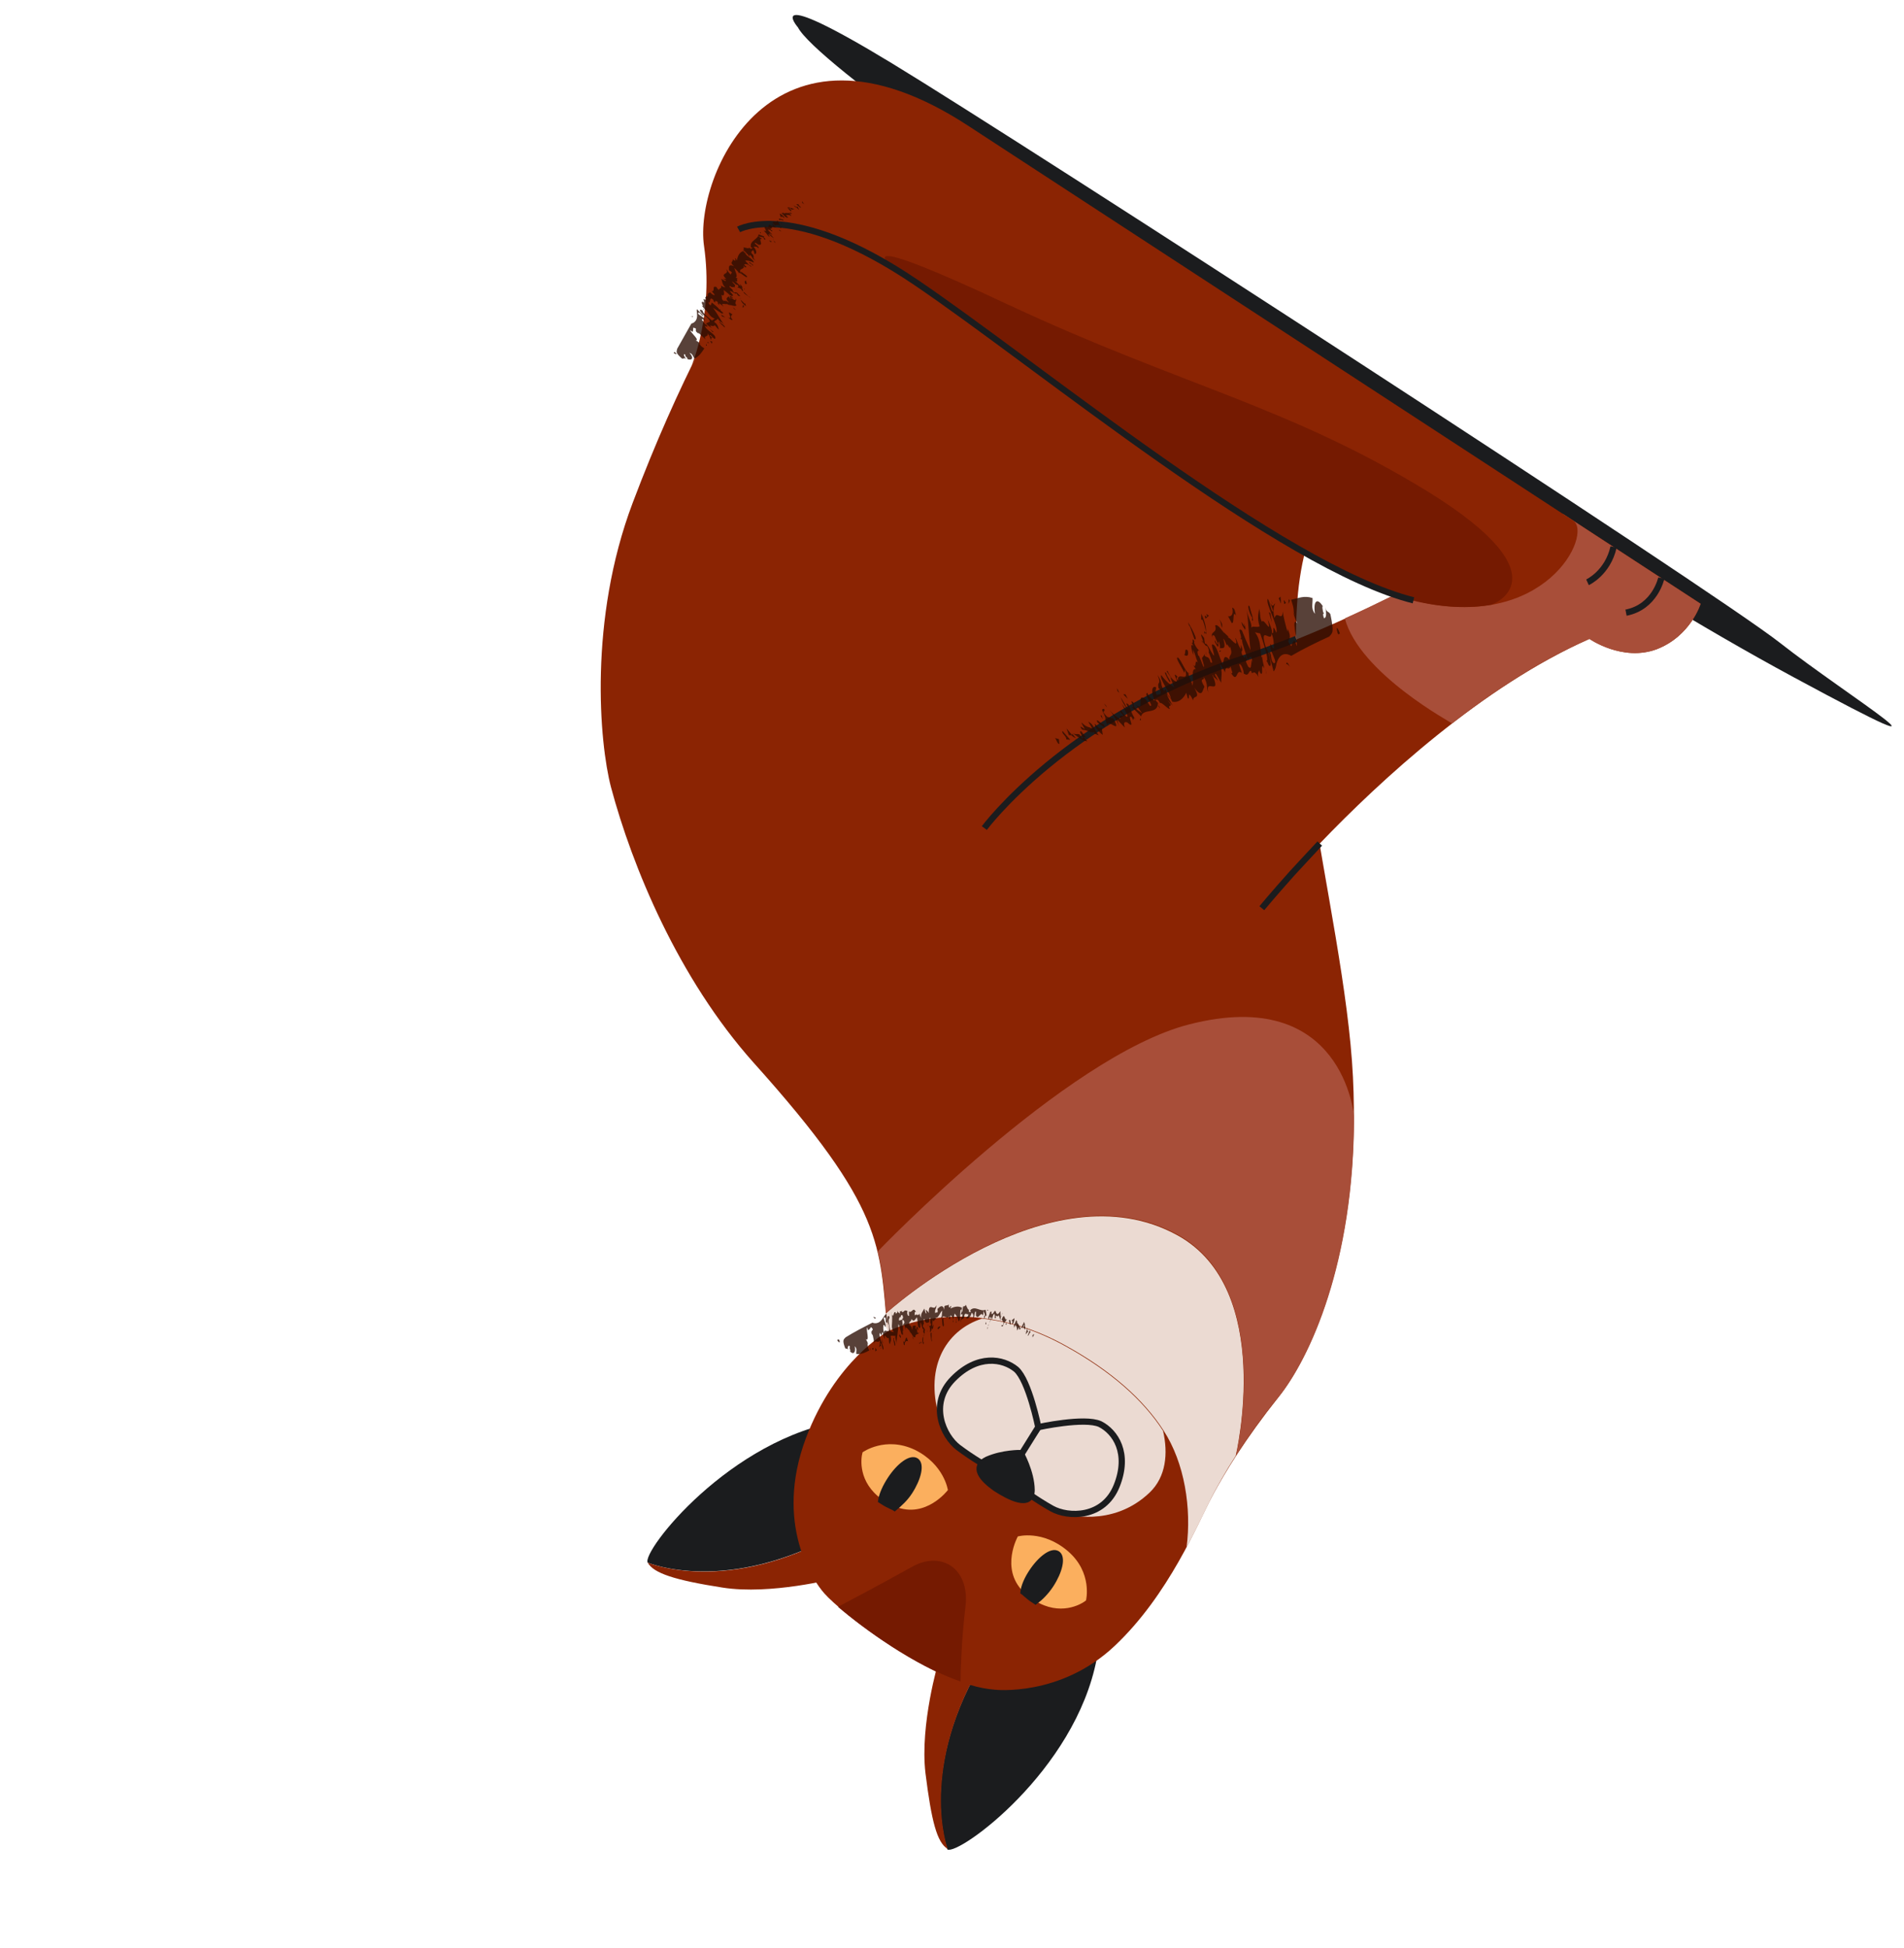 <svg width="304" height="311" viewBox="0 0 304 311" fill="none" xmlns="http://www.w3.org/2000/svg">
<path d="M127.401 4.372C127.401 4.372 121.202 -2.779 142.407 10.106C163.612 22.991 273.533 94.255 284.183 102.638C294.832 111.022 317.155 124.755 286.428 108.164C255.7 91.572 226.65 70.582 196.327 52.821C165.95 35.144 130.2 9.782 127.401 4.372Z" fill="#1B1C1E"/>
<path d="M157.316 264.636C164.858 264.424 175.124 264.795 175.124 264.795C171.695 282.857 152.993 296.325 151.264 295.316C151.264 295.316 146.312 282.411 157.316 264.636Z" fill="#1B1C1E"/>
<path d="M149.861 265.263C150.855 264.837 153.794 264.726 157.316 264.636C146.45 282.382 151.318 295.232 151.318 295.232C149.589 294.223 148.723 290.792 147.761 283.118C146.853 275.361 149.861 265.263 149.861 265.263Z" fill="#8B2403"/>
<path d="M158.518 262.794C158.081 263.463 157.699 264.05 157.261 264.72" stroke="#1B1C1E" stroke-miterlimit="10"/>
<path d="M134.703 226.83C134.703 226.83 134.637 237.176 134.183 244.642C116.032 254.887 103.416 249.518 103.416 249.518C102.4 247.781 116.507 229.642 134.703 226.83Z" fill="#1B1C1E"/>
<path d="M103.416 249.518C103.416 249.518 116.116 254.942 134.183 244.642C133.967 248.083 133.718 251.026 133.285 252.056C133.285 252.056 123.076 254.707 115.381 253.507C107.686 252.306 104.347 251.201 103.416 249.518Z" fill="#8B2403"/>
<path d="M134.183 244.642C134.817 244.219 135.48 243.936 136.114 243.513" stroke="#1B1C1E" stroke-miterlimit="10"/>
<path d="M158.836 269.808C158.836 269.808 169.277 271.009 177.962 262.826C186.647 254.642 191.305 243.114 193.429 239.127C195.554 235.14 198.775 229.838 204.146 223.074C209.516 216.309 217.363 198.981 216.017 171.951C214.672 144.921 201.127 104.198 209.831 83.727C218.535 63.255 131.137 26.276 131.137 26.276C131.137 26.276 115.779 41.209 101.016 80.295C93.959 98.975 95.704 118.623 97.548 125.677C100.945 138.403 108.302 156.221 120.305 169.667C141.335 193.066 140.448 198.816 141.692 212.644C141.692 212.644 133.333 217.219 128.656 229.69C123.575 243.331 129.821 252.423 131.616 254.43C134.281 257.483 148.927 269.072 158.836 269.808Z" fill="#8B2403"/>
<path d="M141.442 209.734C141.442 209.734 167.588 185.959 188.029 197.27C203.645 205.91 197.303 232.46 197.303 232.46C195.663 234.972 194.41 237.259 193.429 239.127C192.613 240.743 191.283 243.696 189.457 247.043C190.257 240.877 189.16 233.593 185.753 228.384C182.542 223.423 177.394 218.869 170.2 214.89C165.291 212.164 160.842 210.932 156.843 210.471C147.652 209.368 141.692 212.644 141.692 212.644C141.627 211.646 141.562 210.648 141.442 209.734Z" fill="#EBDAD2"/>
<path d="M156.788 210.555C160.703 210.961 165.237 212.248 170.145 214.974C177.34 218.953 182.488 223.507 185.698 228.468C186.538 232.121 186.158 235.814 183.575 238.307C177.502 244.136 169.906 241.686 169.906 241.686L150.209 227.039C147.353 218.607 150.899 212.443 156.788 210.555Z" fill="#EBDAD2"/>
<path d="M201.47 145.022C201.47 145.022 203.197 142.925 206.298 139.455C207.587 138.028 209.07 136.488 210.717 134.697C220.436 124.562 236.655 109.592 253.778 102.02C253.778 102.02 259.028 105.685 264.528 103.662C269.944 101.585 271.53 96.41 271.53 96.41C271.53 96.41 252.939 84.277 249.757 82.2C246.909 80.341 230.36 92.707 207.042 102.087C204.169 103.197 201.295 104.307 198.254 105.307C170.303 114.65 157.245 132.279 157.245 132.279L201.47 145.022Z" fill="#8B2403"/>
<path d="M214.72 98.74C233.996 90.064 247.161 80.505 249.757 82.2C253.022 84.331 271.53 96.41 271.53 96.41C271.53 96.41 269.998 101.501 264.528 103.662C259.111 105.74 253.778 102.02 253.778 102.02C246.099 105.368 238.603 110.267 231.831 115.52C231.886 115.436 217.081 107.564 214.72 98.74Z" fill="#A84E39"/>
<path d="M117.925 36.639C117.925 36.639 126.587 31.784 146.215 45.072C165.843 58.361 204.545 90.546 225.676 95.859C246.807 101.172 254.362 85.206 251.18 83.129C247.914 80.997 251.18 83.129 239.875 75.75C228.57 68.372 186.029 40.607 154.542 20.056C123.055 -0.494 110.826 28.304 112.403 39.245C113.98 50.185 110.426 58.374 110.426 58.374C110.426 58.374 118.79 42.816 124.78 34.187L117.925 36.639Z" fill="#8B2403"/>
<path d="M161.145 48.727C188.786 61.632 205.875 64.904 228.115 78.583C250.299 92.346 238.109 96.57 238.109 96.57C234.62 97.159 230.486 97.088 225.538 95.888C204.406 90.575 165.705 58.39 146.077 45.102C144.904 44.336 143.732 43.571 142.643 42.861C142.25 42.365 134.368 36.146 161.145 48.727Z" fill="#751A01"/>
<path d="M265.249 92.311C265.249 92.311 264.268 96.925 259.617 97.83" stroke="#1B1C1E" stroke-miterlimit="10"/>
<path d="M253.467 92.981C253.467 92.981 256.698 91.507 257.628 87.337" stroke="#1B1C1E" stroke-miterlimit="10"/>
<path d="M163.156 237.758C163.156 237.758 165.308 239.401 167.929 240.873C170.551 242.345 176.21 242.457 178.295 237.25C180.38 232.043 178.072 228.626 175.647 227.401C173.167 226.261 165.778 227.886 165.778 227.886L163.07 231.851C162.961 232.018 160.749 235.59 163.156 237.758Z" fill="#EBDAD2" stroke="#1B1C1E" stroke-miterlimit="10"/>
<path d="M157.796 234.26C157.796 234.26 155.426 232.952 153.023 231.144C150.62 229.337 148.24 224.202 152.167 220.197C156.095 216.192 160.151 216.929 162.248 218.656C164.291 220.467 165.778 227.886 165.778 227.886L163.238 231.96C163.129 232.128 160.749 235.59 157.796 234.26Z" fill="#EBDAD2" stroke="#1B1C1E" stroke-miterlimit="10"/>
<path d="M162.509 245.336C162.509 245.336 166.464 244.216 170.52 247.699C174.492 251.127 173.398 255.548 173.398 255.548C172.6 256.221 169.234 258.085 165.244 255.6C164.825 255.326 164.406 255.053 163.958 254.641C163.707 254.478 163.511 254.23 163.343 254.12C159.674 250.412 162.509 245.336 162.509 245.336Z" fill="#FBAF5E"/>
<path d="M164.728 251.084C166.149 248.906 167.967 247.585 168.804 248.132C169.642 248.678 169.164 250.874 167.743 253.051C166.978 254.224 166.016 255.148 165.327 255.654C164.909 255.381 164.49 255.108 164.042 254.696C163.791 254.532 163.594 254.284 163.427 254.175C163.529 253.287 164.018 252.172 164.728 251.084Z" fill="#1B1C1E" stroke="#1B1C1E" stroke-miterlimit="10"/>
<path d="M151.342 237.929C151.342 237.929 150.775 233.857 146.093 231.517C141.355 229.261 137.72 231.904 137.72 231.904C137.425 232.905 136.99 236.682 140.816 239.418C141.235 239.691 141.654 239.965 142.211 240.209C142.462 240.373 142.768 240.453 142.936 240.562C147.837 242.567 151.342 237.929 151.342 237.929Z" fill="#FBAF5E"/>
<path d="M145.187 238.211C146.608 236.033 147.086 233.837 146.249 233.291C145.411 232.744 143.593 234.066 142.172 236.243C141.407 237.415 140.864 238.613 140.707 239.586C141.126 239.859 141.545 240.132 142.102 240.376C142.353 240.54 142.659 240.62 142.826 240.73C143.624 240.056 144.477 239.299 145.187 238.211Z" fill="#1B1C1E" stroke="#1B1C1E" stroke-miterlimit="10"/>
<path d="M162.961 232.018C162.961 232.018 164.683 235.052 164.711 237.937C164.684 240.905 161.116 239.054 158.939 237.633C156.816 236.128 155.189 234.23 157.618 233.069C160.131 231.963 162.961 232.018 162.961 232.018Z" fill="#1B1C1E" stroke="#1B1C1E" stroke-miterlimit="10"/>
<path d="M140.153 199.817C140.153 199.817 170.026 168.683 189.836 163.58C214.515 157.238 216.19 178.273 216.19 178.273C216.196 201.682 209.133 216.895 204.146 223.074C201.267 226.569 199.107 229.696 197.358 232.376C197.358 232.376 203.616 205.771 188.083 197.186C167.642 185.875 141.497 209.65 141.497 209.65C141.185 206.103 140.96 202.971 140.153 199.817Z" fill="#A84E39"/>
<path d="M133.8 256.572C135.097 255.866 139.595 253.548 145.609 250.188C150.326 247.535 154.848 250.487 154.158 256.484C153.541 261.455 153.371 266.838 153.36 268.502C145.957 265.939 137.856 260.055 133.8 256.572Z" fill="#751A01"/>
<path d="M117.925 36.639C117.925 36.639 126.587 31.784 146.215 45.072C165.844 58.361 204.545 90.546 225.676 95.859" stroke="#1B1C1E" stroke-miterlimit="10"/>
<path d="M206.959 102.033C204.085 103.142 201.211 104.252 198.17 105.253C170.22 114.595 157.161 132.224 157.161 132.224" stroke="#1B1C1E" stroke-miterlimit="10"/>
<path d="M201.47 145.022C201.47 145.022 203.197 142.925 206.298 139.455C207.587 138.028 209.07 136.488 210.717 134.697" stroke="#1B1C1E" stroke-miterlimit="10"/>
<g opacity="0.78">
<path d="M148.427 209.278C148.373 209.361 148.402 209.5 148.402 209.5C148.485 209.554 148.402 209.5 148.427 209.278Z" fill="#290B01"/>
<path d="M155.085 209.324L155.165 209.018C155.11 209.101 155.139 209.24 155.085 209.324Z" fill="#290B01"/>
<path d="M148.226 211.415C148.172 211.499 148.117 211.583 148.091 211.805L148.226 211.415Z" fill="#290B01"/>
<path d="M149.042 212.544L149.071 212.683C149.071 212.683 148.987 212.628 149.042 212.544Z" fill="#290B01"/>
<path d="M142.276 209.92C142.331 209.836 142.331 209.836 142.276 209.92C142.247 209.782 142.331 209.836 142.276 209.92Z" fill="#290B01"/>
<path d="M142.032 210.477C141.894 210.506 141.894 210.506 142.032 210.477L141.977 210.561C141.923 210.645 141.977 210.561 142.032 210.477Z" fill="#290B01"/>
<path d="M140.552 215.124L140.61 215.4C140.665 215.317 140.636 215.178 140.552 215.124Z" fill="#290B01"/>
<path d="M142.327 209.476C142.273 209.56 142.356 209.614 142.385 209.753C142.302 209.698 142.356 209.614 142.327 209.476Z" fill="#290B01"/>
<path d="M148.482 209.194L148.511 209.332C148.427 209.278 148.482 209.194 148.482 209.194Z" fill="#290B01"/>
<path d="M157.608 209.299C157.663 209.215 157.747 209.27 157.801 209.186C157.634 209.077 157.579 209.161 157.608 209.299Z" fill="#290B01"/>
<path d="M144.108 210.041C144.366 210.926 143.915 210.154 144.089 210.984C144.115 210.762 144.224 210.594 144.395 211.064C144.428 211.563 144.118 211.122 144.264 211.814L144.344 211.509C144.57 211.895 144.548 212.477 144.602 212.394C144.453 211.341 145.243 212.692 145.269 212.47L145.214 212.554L145.524 212.995L145.494 212.856C145.665 213.326 145.946 213.629 146.139 213.516C146.077 212.878 146.718 213.177 146.769 212.733C146.66 212.901 146.66 212.901 146.492 212.791L146.347 212.099C146.569 212.125 146.492 212.791 146.598 212.263C146.395 211.294 146.321 212.321 146.154 212.212C146.179 211.99 146.205 211.768 146.26 211.684C145.983 211.742 145.619 211.385 145.684 212.383C145.571 212.19 145.484 211.775 145.539 211.691C145.517 212.274 145.284 211.167 145.178 211.695C145.058 210.78 145.506 211.192 145.528 210.609C145.95 211.243 146.165 210.548 146.413 210.351C146.558 211.043 146.453 211.571 146.678 211.957C147.042 212.314 146.952 211.539 146.948 211.178C147.199 211.342 147.181 212.285 147.458 212.227L147.406 212.671C147.803 213.527 147.541 212.282 147.709 212.391C147.596 212.198 147.538 211.921 147.399 211.95C147.341 211.673 147.367 211.451 147.505 211.422C147.473 210.923 147.385 210.508 147.637 210.672C147.615 211.255 147.862 211.058 147.975 211.251L147.92 211.335C148.03 211.167 148.252 211.193 148.307 211.109L148.336 211.248C148.361 211.026 148.354 210.304 148.522 210.414C148.58 210.691 148.448 211.441 148.641 211.328C148.729 211.743 148.452 211.801 148.284 211.692C148.452 211.801 148.597 212.493 148.459 212.522C148.575 213.076 148.623 212.271 148.736 212.464C148.707 212.326 148.732 212.104 148.703 211.965C148.849 212.657 149.064 211.962 149.031 211.463L148.896 211.852C148.78 211.299 148.969 210.825 148.857 210.632C149.115 211.517 149.323 210.101 149.552 210.848L149.381 210.378C149.854 210.567 150.066 209.511 150.452 209.286C150.372 209.591 150.437 210.589 150.157 210.287C150.546 210.422 150.36 211.256 150.531 211.726C150.895 212.083 150.55 210.782 150.63 210.476L150.382 210.673C150.51 209.562 151.216 210.859 151.57 210.134C151.628 210.411 151.461 210.302 151.49 210.44C151.744 210.965 151.683 210.327 151.763 210.022C151.93 210.131 152.265 210.35 152.134 211.1C152.385 211.264 152.047 210.685 152.211 210.433L152.24 210.572L152.426 209.738C152.622 209.985 152.903 210.288 153.048 210.98C153.518 210.809 153.143 209.37 153.446 209.09C153.671 209.476 153.424 209.673 153.398 209.895L153.675 209.837C153.627 210.641 153.402 210.255 153.383 211.198C153.54 210.226 153.685 210.918 153.984 210.277L153.955 210.139C154.032 209.472 154.425 209.968 154.618 209.855C154.567 210.299 154.345 210.274 154.236 210.441C154.432 210.689 154.957 210.434 155.143 209.6C155.31 209.71 155.536 210.096 155.317 210.431C155.707 210.566 155.5 209.236 155.835 209.455L155.813 210.038C156.209 210.894 156.581 209.226 156.978 210.082L157.026 209.277C157.084 209.554 157.28 209.801 157.255 210.024L157.091 210.275C157.236 210.967 157.251 209.663 157.506 210.187C157.532 209.965 157.415 209.412 157.357 209.135C156.501 209.532 155.686 208.402 154.917 209.214C154.946 209.353 155.03 209.407 154.921 209.575C154.808 209.382 154.644 209.633 154.695 209.189L154.75 209.105C154.502 209.301 154.298 208.333 154.16 208.362C154.054 208.89 153.686 208.172 153.806 209.086L153.69 208.533C153.693 208.893 153.697 209.254 153.671 209.476C153.504 209.367 153.5 209.006 153.61 208.839C153.024 208.456 152.277 208.685 151.752 208.94L151.887 208.55C151.774 208.357 151.479 209.359 151.469 208.277C151.195 208.696 150.635 208.091 150.784 209.144C150.496 208.12 149.975 208.735 149.673 209.016C149.877 209.985 149.371 209.296 149.319 209.74C149.174 209.048 149.589 208.961 149.473 208.408C149.207 209.547 148.246 207.726 148.292 209.667C148.209 209.612 148.263 209.529 148.18 209.474C148.096 209.419 147.899 209.172 147.816 209.117C147.819 209.478 147.987 209.587 147.877 209.754C147.71 209.645 147.677 209.146 147.564 208.953C147.375 209.426 146.934 209.736 147.079 210.428C146.967 210.235 146.741 209.849 146.85 209.681C146.551 210.322 146.406 209.63 145.994 210.078C146.133 210.049 145.904 209.302 146.239 209.521C145.813 208.526 145.576 209.805 145.128 209.393L145.135 210.114C144.942 210.227 144.742 209.619 144.906 209.367C144.403 209.039 144.352 209.484 144.075 209.542C143.992 209.487 143.962 209.349 144.101 209.32L143.686 209.407C143.715 209.545 143.58 209.935 143.751 210.405C143.831 210.099 143.857 209.877 144.108 210.041Z" fill="#290B01"/>
<path d="M148.128 212.664C148.098 212.526 148.015 212.471 147.931 212.417C148.015 212.471 148.044 212.61 148.128 212.664Z" fill="#290B01"/>
<path d="M140.502 212.822C140.927 213.816 140.666 212.571 141.001 212.789C140.891 212.957 141.091 213.565 141.288 213.813C141.081 212.483 141.623 214.031 141.896 213.613C141.983 214.028 141.874 214.195 142.045 214.665C142.18 214.276 142.344 214.024 142.198 213.332C142.53 213.19 142.865 213.409 142.974 213.242C142.839 213.631 143.12 213.934 143.127 214.655C143.145 213.711 143.411 212.572 143.456 211.406C143.768 212.208 143.714 212.291 143.943 213.038C144.475 213.504 143.852 212.262 144.326 212.452L144.158 212.342C144.238 212.037 144.093 211.345 144.031 210.707L143.561 210.878C143.445 210.325 143.806 210.321 143.776 210.183C143.769 209.462 143.412 209.826 143.296 209.272C143.329 209.771 143.077 209.607 143.052 209.829L142.994 209.552C142.659 209.334 142.75 210.11 142.527 210.084C142.444 210.029 142.498 209.946 142.415 209.891C142.418 210.252 142.505 210.667 142.396 210.834L142.451 210.75C142.458 211.472 142.213 212.029 142.719 212.717L142.191 212.611C142.017 211.781 141.7 210.619 142.032 210.477L141.974 210.2C141.61 209.843 141.566 211.009 141.904 211.588C142.228 213.471 141.241 211.872 141.139 212.76C140.968 212.29 141.048 211.985 141.045 211.624C141.099 211.54 141.238 211.511 141.325 211.926C141.737 211.479 140.699 210.324 141.282 210.346C141.617 210.564 141.18 211.234 141.678 211.202L141.526 209.789C141.333 209.902 141.169 210.153 141.005 210.404C140.269 211.715 139.293 211.197 139.293 211.197C137.858 211.932 136.423 212.668 135.017 213.541C134.66 213.905 134.467 214.018 134.951 215.289C135.202 215.453 135.366 215.202 135.482 215.756C135.311 215.286 135.308 214.925 135.584 214.867C135.894 215.308 135.504 215.173 135.588 215.227L135.672 215.282C135.73 215.559 135.843 215.752 135.704 215.781C136.265 216.386 136.677 215.938 136.473 214.969C136.921 215.381 136.648 215.8 136.735 216.215C137.678 216.233 138.064 216.008 138.782 215.64C138.385 214.784 138.665 215.087 138.465 214.478L138.662 214.726C138.549 214.533 138.433 213.979 138.181 213.815C138.935 214.307 138.251 212.428 138.441 211.954L138.612 212.424C138.859 212.228 138.859 212.228 139.078 211.893C139.806 212.607 138.776 212.173 139.285 213.222L139.311 213C139.398 213.415 139.572 214.246 139.576 214.606C139.678 213.718 140.242 214.683 140.457 213.987C140.574 214.541 140.384 215.014 140.33 215.098C140.468 215.069 140.603 214.679 140.774 215.149L140.574 214.541C140.822 214.344 140.774 215.149 141 215.535C141.357 215.171 140.119 213.408 140.502 212.822Z" fill="#290B01"/>
<path d="M146.729 211.513C146.646 211.458 146.591 211.542 146.536 211.626C146.536 211.626 146.675 211.597 146.729 211.513Z" fill="#290B01"/>
<path d="M145.746 213.02C145.775 213.159 145.775 213.159 145.804 213.297C145.859 213.213 145.775 213.159 145.746 213.02Z" fill="#290B01"/>
<path d="M145.866 213.935C145.807 213.658 145.807 213.658 145.804 213.297C145.778 213.519 145.64 213.548 145.866 213.935Z" fill="#290B01"/>
<path d="M164.861 213.555C164.971 213.388 165.08 213.22 165.105 212.998L164.858 213.195L164.861 213.555Z" fill="#290B01"/>
<path d="M164.548 212.754L164.406 212.422L164.082 213.285C164.304 213.311 164.326 212.728 164.548 212.754Z" fill="#290B01"/>
<path d="M163.907 212.455L163.747 213.067L164.159 212.619L164.046 212.426C164.071 212.204 164.042 212.065 164.097 211.982L163.907 212.455C163.853 212.539 163.907 212.455 163.907 212.455Z" fill="#290B01"/>
<path d="M163.631 212.513C163.576 212.597 163.66 212.651 163.605 212.735C163.66 212.651 163.631 212.513 163.631 212.513Z" fill="#290B01"/>
<path d="M163.285 211.213C163.343 211.49 163.125 211.825 163.099 212.047C163.296 212.295 163.453 211.322 163.595 211.654C163.183 212.101 163.682 212.069 163.685 212.429C163.707 211.847 163.675 211.348 163.478 211.1L163.343 211.49C163.234 211.657 163.314 211.351 163.285 211.213Z" fill="#290B01"/>
<path d="M161.934 212.003L162.178 211.446C162.181 211.806 162.404 211.832 162.382 212.414C162.52 212.385 162.6 212.079 162.709 211.912C162.713 212.272 162.771 212.549 162.961 212.076C162.568 211.58 162.761 211.468 162.342 211.194C162.397 211.111 162.397 211.111 162.48 211.165L162.255 210.779C162.04 211.475 161.817 211.449 161.934 212.003Z" fill="#290B01"/>
<path d="M161.595 211.423C161.817 211.449 161.978 210.837 161.974 210.477L161.479 210.87C161.563 210.925 161.756 210.812 161.595 211.423Z" fill="#290B01"/>
<path d="M161.373 211.398C161.37 211.037 161.308 210.4 161.064 210.957C161.286 210.983 161.1 211.817 161.373 211.398Z" fill="#290B01"/>
<path d="M159.924 210.691L160.233 211.132C160.186 211.936 160.069 211.383 159.851 211.718C160.186 211.936 160.128 211.66 160.372 211.103C160.455 211.157 160.674 210.822 160.838 210.571C160.317 211.186 160.493 209.271 159.924 210.691Z" fill="#290B01"/>
<path d="M160.681 211.543L160.761 211.237L160.514 211.434L160.681 211.543Z" fill="#290B01"/>
<path d="M159.054 209.645C158.85 208.677 158.588 210.177 158.278 209.736C158.333 209.652 158.249 209.598 158.358 209.43L158.082 209.488L158.107 209.266C158.085 209.849 157.837 210.046 157.786 210.49C157.986 211.098 157.918 209.74 158.147 210.486C158.067 210.792 158.07 211.153 157.961 211.32C158.125 211.069 158.121 210.708 158.256 210.319C158.395 210.29 158.314 210.596 158.289 210.818C158.507 210.483 158.555 209.678 158.806 209.842C158.923 210.396 158.675 210.592 159.006 210.45C158.886 209.536 159.258 210.614 159.418 210.002C159.615 210.25 159.731 210.804 159.651 211.11C159.727 210.443 159.888 209.831 160.136 209.635L159.753 210.221L159.717 209.362C159.334 209.948 159.251 209.893 159.054 209.645Z" fill="#290B01"/>
<path d="M157.851 211.488C157.797 211.571 157.797 211.571 157.742 211.655C157.881 211.626 157.881 211.626 157.851 211.488Z" fill="#290B01"/>
<path d="M159.6 211.554L159.574 211.776L159.548 211.998L159.6 211.554Z" fill="#290B01"/>
<path d="M157.691 212.1C157.775 212.154 157.717 211.877 157.717 211.877L157.582 212.267L157.691 212.1Z" fill="#290B01"/>
<path d="M157.491 211.491L157.404 211.076L157.323 211.382L157.491 211.491Z" fill="#290B01"/>
<path d="M152.578 211.151C152.775 211.399 152.659 210.845 152.71 210.401C152.488 210.375 152.826 210.954 152.578 211.151Z" fill="#290B01"/>
<path d="M149.675 212.122C149.901 212.508 149.978 211.842 150.2 211.868C149.949 211.704 149.839 211.871 149.675 212.122Z" fill="#290B01"/>
<path d="M148.753 214.267C148.779 214.045 148.834 213.961 148.75 213.906L148.739 212.825C148.404 212.606 148.666 213.852 148.753 214.267Z" fill="#290B01"/>
<path d="M147.398 214.696L147.533 214.307L147.395 214.336C147.391 213.975 147.417 213.753 147.413 213.392C147.304 213.56 147.169 213.95 147.398 214.696Z" fill="#290B01"/>
<path d="M147.632 213.057L147.577 213.141C147.607 213.28 147.636 213.418 147.632 213.057Z" fill="#290B01"/>
<path d="M147.439 213.17C147.439 213.17 147.384 213.254 147.468 213.309C147.468 213.309 147.523 213.225 147.439 213.17C147.494 213.087 147.41 213.032 147.439 213.17Z" fill="#290B01"/>
<path d="M147.089 214.255L146.703 214.481L146.87 214.59C146.809 213.953 147.151 214.893 147.089 214.255Z" fill="#290B01"/>
<path d="M144.981 214.193L144.78 213.585C144.475 213.504 144.543 214.863 144.147 214.007C144.372 214.393 144.154 214.728 144.46 214.808C144.398 214.171 144.729 214.029 144.981 214.193Z" fill="#290B01"/>
<path d="M143.837 213.566C143.863 213.344 143.779 213.289 143.666 213.096C143.582 213.042 143.502 213.347 143.699 213.595C143.524 212.765 143.87 214.065 143.837 213.566Z" fill="#290B01"/>
<path d="M142.675 213.883C142.73 213.799 142.868 213.77 142.701 213.66C142.508 213.773 142.792 214.436 142.795 214.797C143.021 215.183 142.956 214.185 142.675 213.883Z" fill="#290B01"/>
<path d="M139.45 210.225C139.621 210.695 139.814 210.582 139.84 210.36C139.785 210.444 139.617 210.334 139.45 210.225Z" fill="#290B01"/>
<path d="M140.905 214.399L140.989 214.454L140.814 213.623L140.905 214.399Z" fill="#290B01"/>
<path d="M139.776 215.214L139.754 215.797L140.002 215.6L139.776 215.214Z" fill="#290B01"/>
<path d="M139.416 215.218L139.222 215.331L139.335 215.524C139.557 215.549 139.416 215.218 139.416 215.218Z" fill="#290B01"/>
<path d="M138.836 215.556C138.891 215.473 138.92 215.611 138.92 215.611L138.971 215.167L138.836 215.556Z" fill="#290B01"/>
<path d="M134.052 214.105C133.881 213.635 133.746 214.025 133.662 213.97C133.691 214.109 134.168 214.659 134.052 214.105Z" fill="#290B01"/>
</g>
<g opacity="0.78">
<path d="M116.087 44.396C116.171 44.45 116.2 44.589 116.2 44.589C116.254 44.505 116.171 44.45 116.087 44.396Z" fill="#290B01"/>
<path d="M120.142 39.28L119.945 39.033C119.92 39.255 120.004 39.309 120.142 39.28Z" fill="#290B01"/>
<path d="M117.434 45.991C117.463 46.13 117.547 46.184 117.66 46.377L117.434 45.991Z" fill="#290B01"/>
<path d="M118.767 46.145C118.85 46.199 118.85 46.199 118.934 46.254C118.905 46.115 118.905 46.115 118.767 46.145Z" fill="#290B01"/>
<path d="M112.28 49.314L112.225 49.398L112.309 49.453C112.392 49.507 112.363 49.369 112.28 49.314Z" fill="#290B01"/>
<path d="M112.724 49.365C112.753 49.504 112.753 49.504 112.724 49.365V49.365Z" fill="#290B01"/>
<path d="M111.938 48.375C112.021 48.429 112.05 48.568 112.134 48.622C111.967 48.513 112.021 48.429 111.938 48.375Z" fill="#290B01"/>
<path d="M121.454 37.27C121.508 37.187 121.425 37.132 121.479 37.048C121.286 37.161 121.286 37.161 121.454 37.27Z" fill="#290B01"/>
<path d="M113.595 47.665C114.349 48.157 113.486 47.833 114.239 48.324C114.126 48.131 114.097 47.993 114.487 48.128C114.851 48.485 114.294 48.241 114.909 48.762L114.767 48.43C115.157 48.565 115.55 49.06 115.521 48.922C114.793 48.208 116.129 48.722 116.155 48.5L116.184 48.638L116.712 48.744C116.712 48.744 116.712 48.744 116.796 48.799C116.712 48.744 116.712 48.744 116.628 48.689C117.101 48.879 117.546 48.93 117.571 48.708C117.124 48.296 117.786 48.012 117.422 47.655C117.451 47.794 117.481 47.932 117.258 47.907L116.672 47.524C116.781 47.357 117.258 47.907 116.949 47.466C116.112 46.919 116.785 47.717 116.647 47.746C116.534 47.553 116.366 47.444 116.337 47.305C116.173 47.557 115.674 47.589 116.402 48.303C116.18 48.278 115.9 47.975 115.816 47.921C116.209 48.416 115.259 47.676 115.652 48.172C114.953 47.596 115.452 47.564 115.143 47.123C115.838 47.338 115.554 46.675 115.551 46.315C116.137 46.697 116.447 47.138 116.836 47.273C117.335 47.24 116.749 46.858 116.523 46.471C116.8 46.413 117.444 47.073 117.608 46.822L117.834 47.208C118.697 47.532 117.608 46.822 117.831 46.847C117.663 46.738 117.412 46.574 117.302 46.741C117.051 46.577 116.938 46.384 116.993 46.3C116.629 45.944 116.294 45.725 116.571 45.667C116.935 46.024 117.015 45.718 117.266 45.882L117.295 46.02C117.237 45.743 117.376 45.714 117.347 45.576L117.43 45.631C117.318 45.438 116.786 44.971 116.924 44.942C117.176 45.106 117.652 45.656 117.678 45.434C118.013 45.653 117.904 45.82 117.711 45.933C117.987 45.875 118.49 46.203 118.464 46.425C118.883 46.698 118.406 46.148 118.628 46.174C118.461 46.064 118.377 46.01 118.21 45.9C118.796 46.283 118.512 45.62 118.093 45.347L118.319 45.733C117.816 45.405 117.675 45.074 117.34 44.855C118.148 45.263 117.278 44.218 117.919 44.516L117.445 44.327C117.915 44.156 117.296 43.274 117.264 42.775C117.46 43.023 118.243 43.653 117.799 43.602C118.185 43.377 118.691 44.065 119.164 44.255C119.663 44.222 118.52 43.595 118.323 43.347L118.382 43.624C117.624 42.772 119.07 43.118 118.702 42.401C118.954 42.565 118.815 42.594 118.899 42.648C119.511 42.809 118.925 42.426 118.812 42.233C119.005 42.12 119.365 42.117 119.897 42.583C120.174 42.525 119.562 42.365 119.365 42.117L119.533 42.226L118.972 41.621C119.249 41.563 119.693 41.614 120.334 41.913C120.469 41.524 119.104 40.871 119.016 40.456C119.461 40.507 119.435 40.729 119.632 40.977L119.712 40.671C120.327 41.192 119.883 41.141 120.636 41.633C119.992 40.974 120.549 41.218 120.211 40.639L120.127 40.584C119.679 40.172 120.233 40.056 120.204 39.918C120.484 40.22 120.375 40.387 120.488 40.581C120.848 40.577 120.87 39.994 120.31 39.39C120.448 39.361 120.947 39.328 121.089 39.659C121.391 39.379 120.193 38.836 120.608 38.749L121.111 39.077C122.083 39.234 120.878 37.969 121.712 38.156L121.042 37.718C121.348 37.798 121.57 37.824 121.876 37.904L122.018 38.236C122.63 38.396 121.625 37.74 122.069 37.791C121.902 37.682 121.29 37.522 121.122 37.412C121.02 38.301 119.662 38.37 119.894 39.477C119.978 39.532 120.116 39.502 120.146 39.641C119.923 39.615 119.982 39.892 119.701 39.59L119.618 39.535C119.676 39.812 118.729 39.433 118.674 39.517C119.038 39.873 118.288 39.742 119.097 40.15L118.539 39.906C118.791 40.07 119.209 40.343 119.238 40.482C119.1 40.511 118.849 40.347 118.652 40.099C118.044 40.299 117.745 40.94 117.668 41.606L117.443 41.22C117.221 41.195 117.756 42.022 116.973 41.391C117.144 41.861 116.339 41.814 117.206 42.499C116.175 42.065 116.404 42.812 116.408 43.172C117.3 43.635 116.495 43.587 116.775 43.89C116.189 43.507 116.269 43.201 115.935 42.983C116.637 43.919 114.663 43.466 116.061 44.618C115.978 44.563 115.894 44.508 115.894 44.508C115.839 44.592 115.533 44.512 115.45 44.457C115.646 44.705 115.923 44.647 115.897 44.869C115.759 44.898 115.34 44.625 115.173 44.515C115.344 44.985 115.293 45.429 115.824 45.896C115.602 45.87 115.212 45.735 115.1 45.542C115.329 46.289 114.797 45.823 114.775 46.405C114.885 46.238 114.16 45.884 114.52 45.881C113.49 45.447 114.305 46.576 113.639 46.5L114.116 47.05C114.09 47.272 113.588 46.944 113.391 46.696C112.838 46.813 113.063 47.199 112.954 47.366C112.87 47.312 112.786 47.257 112.786 47.257L112.568 47.592C112.735 47.701 112.877 48.033 113.296 48.306C113.431 47.916 113.318 47.723 113.595 47.665Z" fill="#290B01"/>
<path d="M118.275 46.898C118.107 46.789 117.969 46.818 117.969 46.818C118.107 46.789 118.191 46.843 118.275 46.898Z" fill="#290B01"/>
<path d="M112.555 52.002C113.393 52.549 112.552 51.642 112.858 51.722C112.916 51.998 113.473 52.243 113.724 52.407C112.745 51.529 114.085 52.403 114.052 51.904C114.387 52.123 114.362 52.345 114.78 52.618C114.638 52.287 114.69 51.843 114.02 51.405C114.238 51.07 114.599 51.067 114.624 50.845C114.712 51.26 115.24 51.366 115.633 51.861C115.043 51.118 114.534 50.069 113.831 49.133C114.501 49.57 114.585 49.625 115.255 50.062C115.976 50.055 114.639 49.541 115.109 49.37L114.832 49.428C114.774 49.151 114.104 48.714 113.657 48.302L113.467 48.776C112.965 48.448 113.212 48.251 113.183 48.113C112.706 47.563 112.655 48.007 112.236 47.734C112.517 48.036 112.324 48.149 112.437 48.342L112.185 48.178C111.825 48.181 112.302 48.732 112.192 48.899C112.109 48.844 112.025 48.79 112.025 48.79C112.221 49.038 112.585 49.395 112.615 49.533L112.669 49.449C113.146 49.999 113.346 50.608 114.125 50.877L113.685 51.187C113.069 50.666 112.119 49.926 112.199 49.62L111.948 49.456C111.42 49.35 112.123 50.287 112.764 50.585C114.191 51.875 112.381 51.172 112.832 51.944C112.414 51.671 112.355 51.394 112.075 51.091C112.046 50.953 112.101 50.869 112.519 51.142C112.541 50.56 111.096 50.213 111.536 49.904C111.897 49.901 112.042 50.593 112.29 50.396L111.282 49.38C111.172 49.547 111.314 49.878 111.289 50.101C111.441 51.514 110.389 51.663 110.389 51.663L108.126 55.679C108.02 56.207 107.827 56.319 108.89 57.252C109.196 57.332 109.276 57.026 109.64 57.384C109.276 57.026 109.134 56.695 109.244 56.528C109.662 56.801 109.302 56.804 109.469 56.914C109.72 57.078 109.749 57.216 109.779 57.355C110.558 57.624 110.802 57.067 110.074 56.353C110.602 56.459 110.635 56.958 110.915 57.26C111.687 56.809 111.96 56.39 112.452 55.636C111.699 55.145 112.004 55.225 111.557 54.813L111.863 54.893C111.695 54.784 111.247 54.372 111.025 54.347C111.83 54.394 110.348 53.188 110.177 52.719L110.596 52.992C110.676 52.686 110.676 52.686 110.673 52.325C111.645 52.482 110.538 52.715 111.597 53.287L111.484 53.094C111.765 53.397 112.38 53.917 112.66 54.22C112.209 53.448 113.239 53.881 112.956 53.218C113.32 53.575 113.436 54.129 113.465 54.267C113.604 54.238 113.433 53.769 113.851 54.042L113.32 53.575C113.4 53.27 113.767 53.987 114.157 54.122C114.594 53.452 112.562 52.723 112.555 52.002Z" fill="#290B01"/>
<path d="M116.501 47.054C116.363 47.083 116.447 47.138 116.392 47.222C116.392 47.222 116.447 47.138 116.501 47.054Z" fill="#290B01"/>
<path d="M117.524 49.513C117.272 49.349 117.327 49.265 116.992 49.047C117.16 49.156 117.05 49.323 117.524 49.513Z" fill="#290B01"/>
<path d="M128.426 32.626C128.258 32.517 128.2 32.24 128.033 32.131L128.091 32.407L128.426 32.626Z" fill="#290B01"/>
<path d="M127.483 32.608L127.122 32.611L127.821 33.187C128.014 33.074 127.457 32.83 127.483 32.608Z" fill="#290B01"/>
<path d="M126.736 32.837L126.623 32.644C126.652 32.782 126.736 32.837 126.736 32.837Z" fill="#290B01"/>
<path d="M127.071 33.055L127.602 33.522L127.348 32.997L127.071 33.055C126.958 32.862 126.82 32.891 126.736 32.837L127.1 33.194C127.1 33.194 127.016 33.139 127.071 33.055Z" fill="#290B01"/>
<path d="M125.574 33.153C125.796 33.179 126.022 33.565 126.273 33.729C126.634 33.725 125.796 33.179 126.157 33.175C126.411 33.7 126.546 33.31 126.936 33.445C126.379 33.201 125.989 33.066 125.712 33.124L126.047 33.343C125.993 33.426 125.796 33.179 125.574 33.153Z" fill="#290B01"/>
<path d="M125.839 34.759L125.446 34.264C125.697 34.428 125.861 34.176 126.364 34.504C126.335 34.366 126.084 34.202 126.054 34.064C126.36 34.144 126.612 34.308 126.248 33.951C125.639 34.151 125.581 33.874 125.195 34.1C125.111 34.045 125.166 33.961 125.166 33.961L124.751 34.049C125.337 34.431 125.257 34.737 125.839 34.759Z" fill="#290B01"/>
<path d="M125.202 34.821C125.311 34.653 124.864 34.242 124.474 34.107L124.674 34.715C124.729 34.631 124.754 34.409 125.202 34.821Z" fill="#290B01"/>
<path d="M125.038 35.072C124.732 34.992 124.091 34.693 124.484 35.188C124.565 34.883 125.264 35.458 125.038 35.072Z" fill="#290B01"/>
<path d="M123.716 36L124.269 35.884C124.994 36.237 124.411 36.215 124.608 36.463C124.939 36.321 124.633 36.241 124.379 35.716C124.433 35.633 124.153 35.33 124.095 35.053C124.353 35.939 122.678 34.846 123.716 36Z" fill="#290B01"/>
<path d="M124.823 35.768L124.626 35.52L124.768 35.851L124.823 35.768Z" fill="#290B01"/>
<path d="M122.47 36.262C121.523 35.883 122.616 36.954 122.171 36.903C122.088 36.848 122.088 36.848 122.058 36.71L122.033 36.932L121.865 36.823C122.368 37.151 122.426 37.427 122.706 37.73C123.318 37.89 122.175 37.263 122.87 37.478C123.067 37.726 123.402 37.945 123.569 38.054C123.373 37.806 123.176 37.559 122.841 37.34C122.867 37.118 123.147 37.42 123.315 37.53C123.173 37.198 122.419 36.706 122.696 36.648C123.224 36.754 123.311 37.169 123.308 36.809C122.499 36.401 123.555 36.612 123.191 36.255C123.468 36.197 123.996 36.303 124.276 36.605C123.69 36.222 123.297 35.727 123.184 35.534L123.468 36.197L122.743 35.843C122.802 36.12 122.692 36.288 122.47 36.262Z" fill="#290B01"/>
<path d="M123.376 38.167C123.46 38.222 123.46 38.222 123.489 38.36C123.544 38.276 123.46 38.222 123.376 38.167Z" fill="#290B01"/>
<path d="M124.36 36.66L124.473 36.853L124.779 36.933L124.36 36.66Z" fill="#290B01"/>
<path d="M123.769 38.662C123.769 38.662 123.573 38.415 123.518 38.498L123.799 38.801L123.769 38.662Z" fill="#290B01"/>
<path d="M123.241 38.557L122.768 38.367L123.048 38.669L123.241 38.557Z" fill="#290B01"/>
<path d="M120.145 42.387C120.505 42.383 119.948 42.139 119.668 41.837C119.42 42.033 120.086 42.11 120.145 42.387Z" fill="#290B01"/>
<path d="M119.036 45.365C119.481 45.416 119.033 45.005 119.142 44.837C118.836 44.757 118.84 45.118 119.036 45.365Z" fill="#290B01"/>
<path d="M119.862 47.576C119.695 47.467 119.666 47.328 119.527 47.358L118.799 46.644C118.439 46.647 119.444 47.303 119.862 47.576Z" fill="#290B01"/>
<path d="M119.126 48.887L118.955 48.417L118.901 48.501C118.62 48.199 118.453 48.089 118.256 47.842C118.314 48.118 118.54 48.504 119.126 48.887Z" fill="#290B01"/>
<path d="M118.198 47.565C118.198 47.565 118.143 47.648 118.198 47.565C118.311 47.758 118.449 47.729 118.198 47.565Z" fill="#290B01"/>
<path d="M118.089 47.732L118.173 47.787C118.173 47.787 118.227 47.703 118.089 47.732C118.06 47.594 118.06 47.594 118.089 47.732Z" fill="#290B01"/>
<path d="M118.653 48.697L118.518 49.087L118.795 49.029C118.238 48.785 119.184 49.164 118.653 48.697Z" fill="#290B01"/>
<path d="M116.948 50.212L116.446 49.884C116.198 50.08 117.123 51.042 116.176 50.663C116.565 50.798 116.653 51.213 116.984 51.071C116.536 50.66 116.755 50.325 116.948 50.212Z" fill="#290B01"/>
<path d="M115.648 50.557C115.48 50.448 115.397 50.393 115.229 50.284C115.091 50.313 115.287 50.561 115.539 50.725C114.923 50.204 116.012 50.914 115.648 50.557Z" fill="#290B01"/>
<path d="M114.992 51.562C115.047 51.479 115.018 51.34 114.879 51.369C114.77 51.537 115.356 51.919 115.636 52.222C116.026 52.357 115.298 51.642 114.992 51.562Z" fill="#290B01"/>
<path d="M110.211 50.472C110.629 50.745 110.739 50.578 110.571 50.468C110.655 50.523 110.462 50.636 110.211 50.472Z" fill="#290B01"/>
<path d="M113.786 53.044L113.924 53.015L113.309 52.494L113.786 53.044Z" fill="#290B01"/>
<path d="M113.356 54.435L113.665 54.876L113.745 54.57L113.356 54.435Z" fill="#290B01"/>
<path d="M113.024 54.577L112.915 54.744L113.137 54.77C113.359 54.796 113.053 54.715 113.024 54.577Z" fill="#290B01"/>
<path d="M112.726 55.218C112.726 55.218 112.725 55.218 112.864 55.189L112.722 54.857L112.726 55.218Z" fill="#290B01"/>
<path d="M107.911 56.374C107.547 56.017 107.689 56.349 107.55 56.378C107.634 56.432 108.275 56.731 107.911 56.374Z" fill="#290B01"/>
</g>
<g opacity="0.78">
<path d="M193.657 108.875C193.627 108.736 193.598 108.598 193.54 108.321C193.486 108.405 193.515 108.543 193.657 108.875Z" fill="#290B01"/>
<path d="M184.788 112.4C184.871 112.455 184.788 112.4 184.788 112.4L184.9 112.594L184.788 112.4Z" fill="#290B01"/>
<path d="M184.9 112.594L185.155 113.118C185.181 112.896 185.068 112.703 184.9 112.594Z" fill="#290B01"/>
<path d="M192.562 104.697C192.587 104.475 192.558 104.337 192.471 103.921L192.562 104.697Z" fill="#290B01"/>
<path d="M190.436 102.832C190.352 102.777 190.323 102.639 190.239 102.584C190.323 102.639 190.352 102.777 190.436 102.832Z" fill="#290B01"/>
<path d="M202.041 106.824C202.07 106.962 202.07 106.962 202.099 107.1C202.153 107.017 202.07 106.962 202.041 106.824Z" fill="#290B01"/>
<path d="M202.223 105.629C202.307 105.684 202.362 105.6 202.362 105.6L202.332 105.462C202.303 105.323 202.278 105.545 202.223 105.629Z" fill="#290B01"/>
<path d="M203.188 96.467L202.988 95.858C203.046 96.135 203.075 96.274 203.188 96.467Z" fill="#290B01"/>
<path d="M202.215 107.654C202.186 107.516 202.157 107.377 202.099 107.1C202.128 107.239 202.073 107.322 202.215 107.654Z" fill="#290B01"/>
<path d="M193.715 109.151C193.686 109.013 193.602 108.958 193.657 108.875C193.686 109.013 193.769 109.068 193.715 109.151Z" fill="#290B01"/>
<path d="M182.092 114.701C182.037 114.785 181.983 114.869 182.012 115.007C182.234 115.033 182.205 114.894 182.092 114.701Z" fill="#290B01"/>
<path d="M199.291 106.462C198.414 104.695 199.539 106.265 198.829 104.608C198.778 105.053 198.836 105.329 198.301 104.502C198.014 103.479 198.717 104.415 198.12 102.951L198.127 103.672C197.621 102.984 197.359 101.738 197.25 101.905C197.908 104.007 196.219 101.472 196.084 101.861L196.11 101.639L195.298 100.871C195.298 100.871 195.214 100.816 195.269 100.732C195.298 100.871 195.382 100.925 195.411 101.064C194.792 100.182 194.232 99.577 194.013 99.912C194.413 101.129 193.244 100.724 193.532 101.748C193.528 101.387 193.666 101.358 193.918 101.522L194.485 102.848C194.154 102.99 193.863 101.606 193.983 102.52C194.86 104.286 194.369 102.294 194.62 102.458C194.791 102.928 194.795 103.288 194.769 103.511C195.184 103.423 195.854 103.861 195.309 101.952C195.589 102.254 195.902 103.056 195.876 103.278C195.698 102.087 196.579 104.214 196.346 103.107C197.001 104.848 196.164 104.301 196.313 105.354C195.275 104.199 195.428 105.612 195.238 106.086C194.616 104.843 194.438 103.653 193.877 103.048C193.094 102.418 193.775 103.936 193.866 104.712C193.363 104.384 192.847 102.614 192.377 102.785L192.257 101.871C191.132 100.301 192.348 102.647 192.013 102.428C192.322 102.869 192.548 103.255 192.741 103.142C193.079 103.721 193.028 104.166 192.973 104.249L193.057 104.304C193.399 105.244 193.796 106.1 193.293 105.772C192.977 104.61 192.649 105.112 192.34 104.672L192.282 104.395C192.23 104.839 192.008 104.813 191.928 105.119L191.87 104.843C191.902 105.341 192.47 106.667 192.135 106.449C191.88 105.924 191.422 104.431 191.342 104.737C191.029 103.935 191.277 103.739 191.612 103.957C191.222 103.823 190.461 102.61 190.709 102.413C190.145 101.448 190.687 102.996 190.239 102.584C190.436 102.832 190.523 103.247 190.719 103.495C190.013 102.198 190.111 103.695 190.592 104.605L190.472 103.691C190.981 104.74 191.017 105.6 191.494 106.15C190.508 104.551 191.228 107.29 190.384 106.022L190.919 106.849C190.085 106.663 190.659 108.71 190.39 109.489C190.328 108.852 189.313 107.114 189.982 107.551C189.316 107.475 188.829 105.843 188.155 105.045C187.347 104.637 188.894 106.841 189.094 107.449L189.2 106.921C189.971 109.216 187.925 107.044 188.052 108.68C187.659 108.184 187.965 108.264 187.99 108.042C187.149 107.135 187.855 108.432 187.943 108.847C187.582 108.851 186.996 108.468 186.428 107.142C185.955 106.953 186.88 107.914 187.051 108.384L186.854 108.137L187.48 109.739C186.977 109.411 186.224 108.919 185.408 107.79C185.026 108.376 186.991 110.853 186.915 111.52C186.299 110.999 186.351 110.555 186.096 110.03L185.877 110.365C185.058 108.875 185.812 109.367 184.826 107.768C185.51 109.647 184.694 108.518 184.985 109.902L185.153 110.012C185.691 111.199 184.799 110.736 184.719 111.042C184.351 110.324 184.599 110.128 184.595 109.767C184.009 109.385 183.63 110.332 184.394 111.905C184.143 111.741 183.419 111.388 183.189 110.641C182.497 110.786 184.376 112.848 183.626 112.717L182.894 111.642C181.274 110.465 182.886 113.667 181.433 112.6L182.362 113.922C181.83 113.456 181.44 113.321 181.047 112.825L180.986 112.188C180.006 111.31 181.524 113.375 180.687 112.829C180.996 113.27 181.863 113.954 182.172 114.395C182.602 113.004 184.805 114.203 184.897 112.233C184.729 112.124 184.617 111.931 184.42 111.683C184.755 111.901 184.722 111.403 185.174 112.175L185.203 112.313C185.254 111.869 186.572 113.326 186.765 113.213C186.339 112.219 187.57 113.261 186.39 111.775L187.231 112.682C186.893 112.103 186.441 111.33 186.354 110.915C186.576 110.941 186.998 111.575 187.169 112.044C188.225 112.256 188.94 111.528 189.402 110.636L189.661 111.521C190.079 111.794 189.45 109.831 190.524 111.845C190.458 110.847 191.827 111.86 190.67 109.791C191.991 111.609 191.977 110.167 192.305 109.664C191.29 107.927 192.437 108.914 192.178 108.029C192.968 109.381 192.527 109.69 192.924 110.546C192.346 108.139 195.123 111.384 193.562 107.738C193.73 107.848 193.759 107.986 193.788 108.124C193.926 108.095 194.319 108.591 194.487 108.7C194.203 108.037 193.868 107.819 194.032 107.567C194.254 107.593 194.68 108.587 194.989 109.028C194.924 108.03 195.307 107.444 194.71 105.98C194.99 106.282 195.525 107.109 195.584 107.386C195.653 105.998 196.221 107.324 196.516 106.323C196.323 106.436 197.142 107.925 196.527 107.404C197.655 109.335 197.295 106.592 198.275 107.47L197.846 106.116C198.064 105.781 198.603 106.968 198.581 107.551C199.418 108.097 199.298 107.183 199.713 107.096C199.826 107.289 199.939 107.482 199.801 107.511L200.409 107.311C200.267 106.98 200.26 106.258 199.863 105.403C199.706 106.375 199.823 106.928 199.291 106.462Z" fill="#290B01"/>
<path d="M199.477 105.628L199.448 105.49C199.448 105.49 199.448 105.49 199.477 105.628Z" fill="#290B01"/>
<path d="M191.761 102.264C191.958 102.512 192.071 102.705 192.155 102.76C192.042 102.566 191.929 102.373 191.761 102.264Z" fill="#290B01"/>
<path d="M203.787 101.037C202.936 99.049 203.598 101.511 203.066 101.044C203.201 100.655 202.662 99.467 202.408 98.943C203.128 101.682 201.821 98.56 201.468 99.285C201.071 98.429 201.319 98.232 201.032 97.209C200.984 98.014 200.656 98.516 201.114 100.009C200.59 100.264 200.004 99.882 199.785 100.217C199.916 99.466 199.243 98.669 199.036 97.339C199.359 99.222 199.355 101.608 199.682 103.851C198.918 102.277 198.888 102.139 198.292 100.675C197.258 99.881 198.695 102.252 197.916 101.982L198.306 102.117C198.284 102.7 198.881 104.164 199.197 105.326L199.747 104.849C200.202 105.982 199.758 105.93 199.761 106.291C200.136 107.73 200.518 107.143 200.944 108.138C200.686 107.253 201.075 107.388 200.988 106.972L201.243 107.497C201.774 107.963 201.316 106.47 201.648 106.328C201.76 106.521 201.789 106.66 201.873 106.714C201.728 106.022 201.469 105.137 201.55 104.831L201.44 104.999C201.12 103.476 201.387 102.337 200.375 100.96L201.209 101.146C201.751 102.694 202.551 105.127 202.278 105.545L202.562 106.208C203.151 106.951 202.879 104.624 202.118 103.411C200.943 99.54 203.084 102.847 203.011 101.128C203.437 102.122 203.331 102.65 203.422 103.426C203.313 103.594 203.258 103.677 202.861 102.821C202.453 103.63 204.252 105.998 203.363 105.895C202.777 105.513 203.123 104.067 202.57 104.183L203.348 107.199C203.596 107.002 203.756 106.391 203.807 105.946C204.533 103.554 206.153 104.731 206.153 104.731C208.083 103.603 210.182 102.584 212.225 101.648C212.746 101.033 213.052 101.113 212.412 98.069C212.073 97.49 211.8 97.908 211.596 96.939C211.829 98.047 211.752 98.713 211.392 98.716C211.021 97.638 211.552 98.105 211.356 97.857L211.272 97.802C211.156 97.249 211.068 96.834 211.207 96.805C210.333 95.398 209.645 95.904 209.943 98.01C209.24 97.073 209.648 96.265 209.558 95.489C208.167 95.059 207.394 95.51 206.149 95.772C206.749 97.597 206.411 97.018 206.672 98.263L206.388 97.6C206.53 97.932 206.876 99.232 207.156 99.534C206.035 98.325 207.21 102.197 207.053 103.169L206.711 102.229C206.409 102.51 206.354 102.593 206.194 103.205C204.93 101.664 206.605 102.757 205.612 100.437L205.561 100.881C205.302 99.996 204.87 98.281 204.808 97.644C204.742 99.392 203.807 97.348 203.515 98.71C203.144 97.632 203.439 96.631 203.603 96.379C203.381 96.354 203.279 97.242 202.853 96.248L203.282 97.603C202.98 97.883 202.882 96.386 202.431 95.614C201.91 96.23 204.221 100.007 203.787 101.037Z" fill="#290B01"/>
<path d="M194.663 104.039C194.831 104.148 194.886 104.064 194.911 103.842C194.773 103.871 194.773 103.871 194.663 104.039Z" fill="#290B01"/>
<path d="M195.298 100.871C195.185 100.678 195.156 100.539 195.127 100.401C195.156 100.539 195.185 100.678 195.298 100.871Z" fill="#290B01"/>
<path d="M194.669 98.907C195.007 99.487 194.869 99.516 195.098 100.262C195.095 99.902 195.342 99.705 194.669 98.907Z" fill="#290B01"/>
<path d="M168.449 117.858C168.729 118.16 168.791 118.797 169.151 118.794C169.093 118.517 169.119 118.295 169.06 118.018L168.449 117.858Z" fill="#290B01"/>
<path d="M170.226 118.062L170.892 118.139L169.658 116.736C169.356 117.017 170.444 117.727 170.226 118.062Z" fill="#290B01"/>
<path d="M171.723 117.964L171.948 118.35C171.89 118.074 171.806 118.019 171.723 117.964Z" fill="#290B01"/>
<path d="M171.162 117.36L170.292 116.314L170.663 117.392L171.024 117.389C171.388 117.746 171.61 117.771 171.777 117.88L171.188 117.137C171.133 117.221 171.246 117.414 171.162 117.36Z" fill="#290B01"/>
<path d="M173.86 118.165C173.442 117.892 173.019 117.258 172.626 116.763C171.96 116.686 173.416 118.114 172.72 117.899C172.266 116.766 172.051 117.462 171.326 117.108C172.36 117.903 173.114 118.394 173.613 118.362L173.052 117.757C173.216 117.506 173.525 117.947 173.86 118.165Z" fill="#290B01"/>
<path d="M173.748 115.226L174.425 116.385C173.978 115.973 173.621 116.337 172.696 115.375C172.67 115.597 173.063 116.093 173.205 116.424C172.619 116.042 172.2 115.768 172.79 116.512C173.901 116.639 173.988 117.055 174.68 116.909C174.877 117.157 174.793 117.102 174.655 117.131L175.434 117.401C174.451 116.163 174.724 115.744 173.748 115.226Z" fill="#290B01"/>
<path d="M174.834 115.576C174.67 115.828 175.317 116.847 176.071 117.339L175.893 116.148C175.784 116.316 175.62 116.567 174.834 115.576Z" fill="#290B01"/>
<path d="M175.22 115.351C175.806 115.733 176.869 116.666 176.137 115.591C176.057 115.897 174.794 114.356 175.22 115.351Z" fill="#290B01"/>
<path d="M177.765 114.743L176.764 114.448C175.559 113.184 176.648 113.894 176.28 113.177C175.643 113.239 176.145 113.567 176.516 114.645C176.378 114.674 176.691 115.475 176.862 115.945C176.542 114.422 179.29 117.53 177.765 114.743Z" fill="#290B01"/>
<path d="M175.708 114.236L176.046 114.816L175.93 114.262L175.708 114.236Z" fill="#290B01"/>
<path d="M179.99 115.36C181.501 116.704 179.783 114.03 180.675 114.493C180.704 114.632 180.872 114.741 180.93 115.018L181.065 114.628L181.345 114.93C180.643 113.994 180.581 113.357 180.184 112.501C179.15 111.707 180.89 113.798 179.827 112.865C179.573 112.34 179.15 111.707 178.925 111.321C179.125 111.929 179.463 112.508 179.886 113.142C179.722 113.393 179.383 112.814 179.157 112.428C179.387 113.174 180.399 114.551 179.87 114.445C179.004 113.761 178.997 113.039 178.836 113.651C180.209 115.025 178.338 113.684 178.931 114.788C178.403 114.682 177.591 113.913 177.114 113.363C178.068 114.463 178.606 115.65 178.723 116.204L178.377 114.904L179.582 116.168C179.324 115.283 179.601 115.225 179.99 115.36Z" fill="#290B01"/>
<path d="M178.925 111.32C178.896 111.182 178.812 111.127 178.783 110.989C178.783 110.989 178.812 111.127 178.925 111.32Z" fill="#290B01"/>
<path d="M176.75 113.006L176.608 112.674L176.244 112.317L176.75 113.006Z" fill="#290B01"/>
<path d="M178.386 110.133C178.248 110.162 178.641 110.658 178.696 110.574L178.328 109.856L178.386 110.133Z" fill="#290B01"/>
<path d="M179.336 110.873L180.064 111.587L179.697 110.869L179.336 110.873Z" fill="#290B01"/>
<path d="M186.21 107.477C185.678 107.011 186.271 108.115 186.723 108.887C187.167 108.938 186.242 107.976 186.21 107.477Z" fill="#290B01"/>
<path d="M189.641 103.866C189.026 103.345 189.397 104.423 189.066 104.565C189.652 104.947 189.787 104.558 189.641 103.866Z" fill="#290B01"/>
<path d="M189.708 99.372C189.796 99.787 189.825 99.925 189.992 100.035L190.705 102.053C191.43 102.406 190.16 100.144 189.708 99.372Z" fill="#290B01"/>
<path d="M191.803 97.992L191.784 98.936L192.007 98.961C192.32 99.763 192.407 100.178 192.552 100.87C192.574 100.287 192.454 99.373 191.803 97.992Z" fill="#290B01"/>
<path d="M192.334 101.205C192.388 101.121 192.388 101.121 192.443 101.037C192.33 100.844 192.134 100.596 192.334 101.205Z" fill="#290B01"/>
<path d="M192.581 101.008C192.552 100.87 192.552 100.87 192.523 100.731C192.552 100.87 192.498 100.953 192.443 101.037C192.556 101.23 192.669 101.423 192.581 101.008Z" fill="#290B01"/>
<path d="M192.476 98.79L193.027 98.313L192.608 98.04C193.092 99.311 191.993 97.519 192.476 98.79Z" fill="#290B01"/>
<path d="M196.078 98.394L196.672 99.498C197.2 99.604 196.618 96.836 197.579 98.657C197.073 97.969 197.342 97.189 196.731 97.029C197.047 98.191 196.468 98.529 196.078 98.394Z" fill="#290B01"/>
<path d="M198.281 99.593C198.368 100.009 198.536 100.118 198.762 100.504C198.929 100.613 198.867 99.976 198.558 99.535C199.1 101.083 197.994 98.57 198.281 99.593Z" fill="#290B01"/>
<path d="M199.964 98.662C199.909 98.745 199.8 98.913 199.997 99.16C200.244 98.964 199.677 97.638 199.502 96.808C199.025 96.258 199.487 98.112 199.964 98.662Z" fill="#290B01"/>
<path d="M205.948 106.508C205.523 105.514 205.359 105.765 205.362 106.125C205.388 105.903 205.723 106.122 205.948 106.508Z" fill="#290B01"/>
<path d="M202.841 97.912L202.59 97.748L203.077 99.38L202.841 97.912Z" fill="#290B01"/>
<path d="M204.546 96.398L204.452 95.262L204.15 95.542L204.546 96.398Z" fill="#290B01"/>
<path d="M204.99 96.449L205.322 96.307L205.096 95.921C204.816 95.619 205.129 96.42 204.99 96.449Z" fill="#290B01"/>
<path d="M205.956 95.885C205.985 96.023 205.872 95.83 205.759 95.637L205.712 96.442L205.956 95.885Z" fill="#290B01"/>
<path d="M213.463 100.666C213.696 101.773 213.827 101.023 213.94 101.216C213.882 100.939 213.314 99.613 213.463 100.666Z" fill="#290B01"/>
</g>
</svg>
